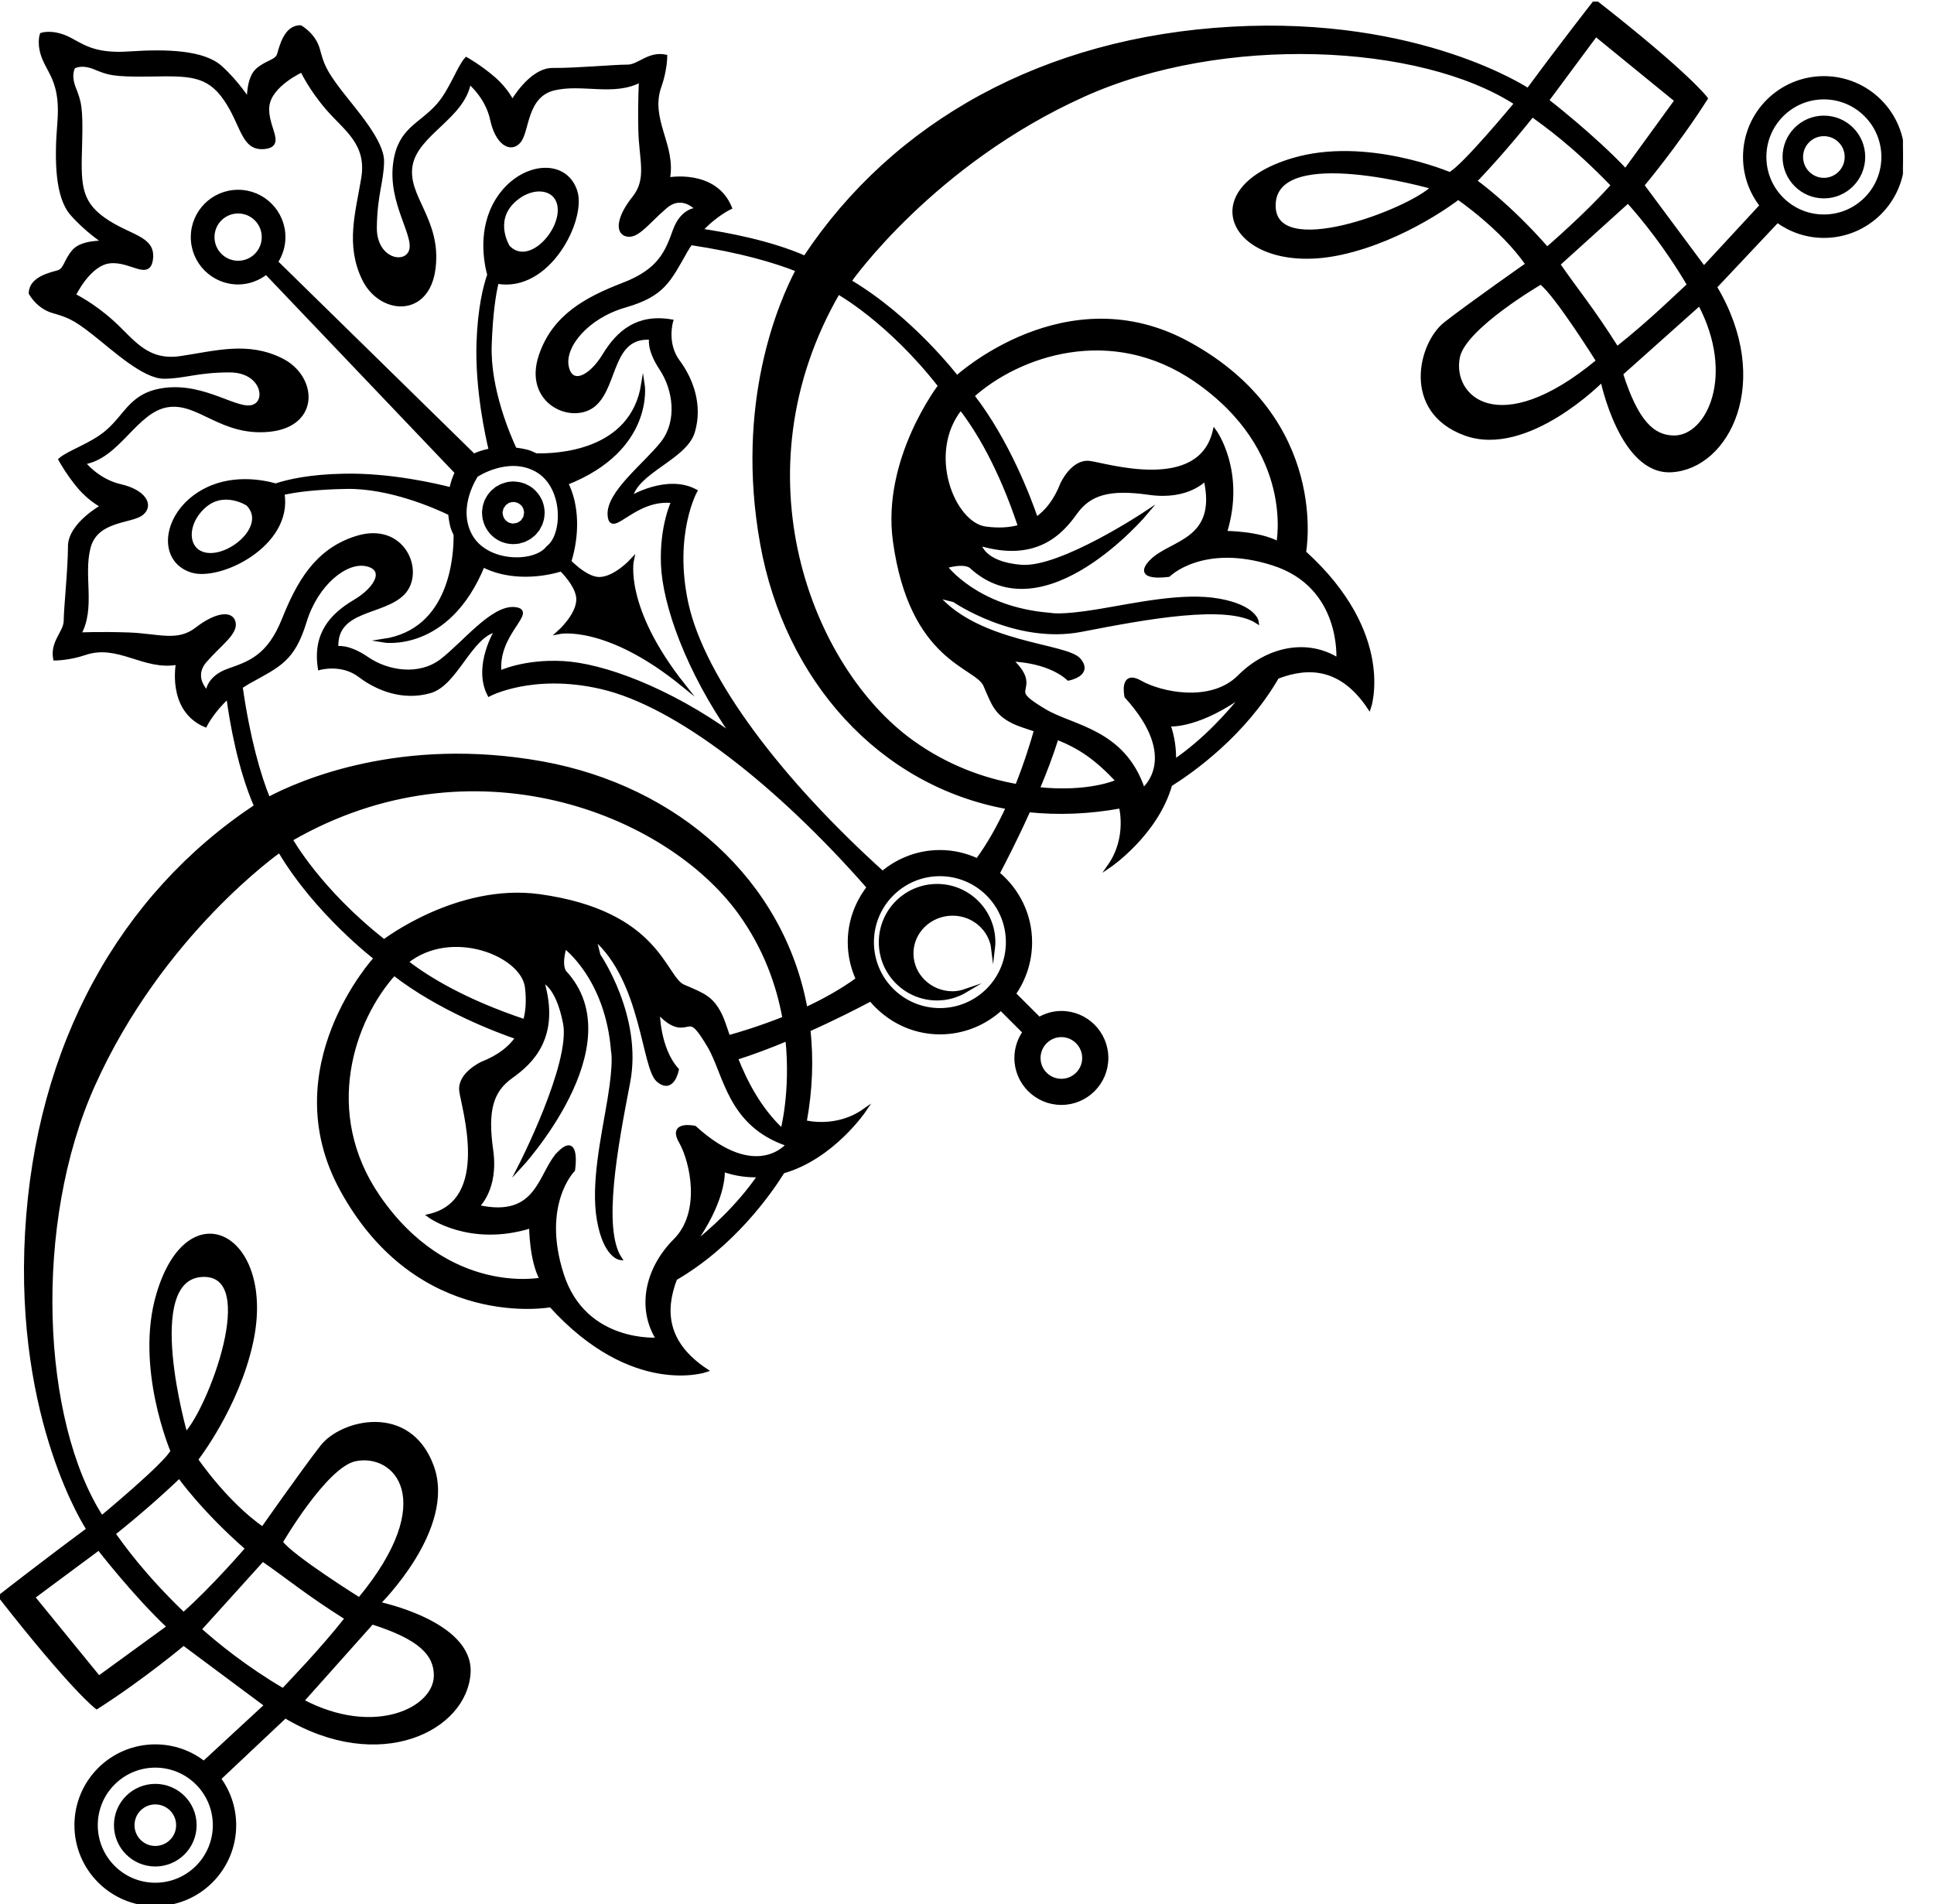 <?xml version="1.0" encoding="UTF-8" standalone="no"?>
<svg
   xmlns:dc="http://purl.org/dc/elements/1.1/"
   xmlns:cc="http://creativecommons.org/ns#"
   xmlns:rdf="http://www.w3.org/1999/02/22-rdf-syntax-ns#"
   xmlns:svg="http://www.w3.org/2000/svg"
   xmlns="http://www.w3.org/2000/svg"
   xmlns:sodipodi="http://sodipodi.sourceforge.net/DTD/sodipodi-0.dtd"
   xmlns:inkscape="http://www.inkscape.org/namespaces/inkscape"
   version="1.1"
   id="svg2"
   xml:space="preserve"
   width="287.093"
   height="282.667"
   viewBox="0 0 287.093 282.667"
   sodipodi:docname="vectorian063.pdf"><defs
     id="defs6"><clipPath
       clipPathUnits="userSpaceOnUse"
       id="clipPath24"><path
         d="M 0,0 H 212.003 V 212.003 H 0 Z"
         id="path22" /></clipPath><clipPath
       clipPathUnits="userSpaceOnUse"
       id="clipPath40"><path
         d="m 0,-3.8e-4 h 211.916 v 211.875 L 0,211.875 Z"
         id="path38" /></clipPath></defs><sodipodi:namedview
     pagecolor="#ffffff"
     bordercolor="#666666"
     borderopacity="1"
     objecttolerance="10"
     gridtolerance="10"
     guidetolerance="10"
     inkscape:pageopacity="0"
     inkscape:pageshadow="2"
     inkscape:window-width="640"
     inkscape:window-height="480"
     id="namedview4" /><g
     id="g10"
     inkscape:groupmode="layer"
     inkscape:label="vectorian063"
     transform="matrix(1.333,0,0,-1.333,0,282.667)"><g
       id="g12"
       transform="translate(72,140)"><g
         id="g14"
         transform="translate(-72,-140)"><g
           id="g16"><g
             id="g18"><g
               id="g20"
               clip-path="url(#clipPath24)"><path
                 d="m 64.109,190.706 c -1.13,3.664 -6.208,3.152 -8.742,-0.944 -1.972,-3.2 -1.302,-6.848 -0.909,-8.304 -0.445,-1.28 -1.067,-3.728 -1.194,-7.6 -0.167,-5.152 0.991,-10.384 1.364,-11.936 -0.764,-0.144 -1.4,-0.368 -1.868,-0.592 l -22.002,21.552 c 0.521,0.8 0.829,1.744 0.829,2.768 0,2.8 -2.267,5.072 -5.07,5.072 -2.801,0 -5.07,-2.272 -5.07,-5.072 0,-2.8 2.269,-5.072 5.07,-5.072 1.189,0 2.267,0.432 3.131,1.104 l 21.196,-22.24 c -0.223,-0.464 -0.456,-1.088 -0.614,-1.856 -1.538,0.4 -6.763,1.632 -11.919,1.52 -3.864,-0.064 -6.317,-0.656 -7.608,-1.088 -1.45,0.416 -5.091,1.136 -8.313,-0.8 -4.13,-2.464 -4.719,-7.536 -1.061,-8.72 3.106,-1.008 11.116,2.88 10.153,8.624 1.32,0.304 3.515,0.624 7.064,0.688 4.847,0.096 10.012,-2.192 11.557,-2.944 0.047,-0.448 0.114,-0.912 0.239,-1.408 0.088,-0.352 0.247,-0.64 0.372,-0.944 0.025,-2.288 -0.406,-10.688 -8.039,-11.808 0,0 7.177,-1.216 11.119,8.384 2.478,-1.296 5.796,-1.344 8.714,-0.464 0.736,-0.752 1.87,-2.112 1.87,-3.312 0,-1.776 -2.125,-3.664 -2.125,-3.664 0,0 5.253,1.104 13.829,-5.872 -6.859,8.672 -5.691,13.904 -5.691,13.904 0,0 -1.916,-2.096 -3.684,-2.08 -1.199,0.032 -2.541,1.184 -3.284,1.92 0.91,2.912 0.918,6.224 -0.346,8.72 9.655,3.808 8.524,11.008 8.524,11.008 -1.222,-7.616 -9.613,-7.936 -11.904,-7.872 -0.309,0.128 -0.589,0.288 -0.934,0.384 -0.497,0.128 -0.962,0.208 -1.414,0.256 -0.726,1.552 -2.956,6.752 -2.791,11.6 0.122,3.536 0.467,5.728 0.79,7.04 5.738,-1.04 9.724,6.928 8.763,10.048 z M 23.451,150.274 c -2.713,0 -3.067,3.184 -0.827,5.296 2.243,2.128 4.956,0.352 4.956,0.352 2.241,-2.24 -1.417,-5.648 -4.128,-5.648 z m 5.897,35.376 c 0,-1.568 -1.266,-2.832 -2.831,-2.832 -1.564,0 -2.829,1.264 -2.829,2.832 0,1.568 1.265,2.832 2.829,2.832 1.566,0 2.831,-1.264 2.831,-2.832 z m 23.71,-26.528 c 0,0 3.46,2.32 6.62,0.624 3.302,-1.776 3.236,-7.264 1.325,-8.672 -1.434,-1.904 -6.93,-1.888 -8.657,1.44 -1.651,3.184 0.711,6.608 0.711,6.608 z m 9.255,29.488 c -0.039,-2.72 -3.505,-6.336 -5.717,-4.064 0,0 -1.733,2.736 0.422,4.96 2.155,2.208 5.331,1.808 5.295,-0.896 z"
                 style="fill:#000000;fill-opacity:1;fill-rule:nonzero;stroke:#000000;stroke-width:0.399;stroke-linecap:butt;stroke-linejoin:miter;stroke-miterlimit:10;stroke-dasharray:none;stroke-opacity:1"
                 id="path26" /><path
                 d="m 57.209,158.242 c -0.005,0 -0.008,0 -0.014,0 -0.01,0 -0.019,0 -0.028,0 -0.139,0 -0.274,-0.016 -0.409,-0.032 -0.077,-0.016 -0.154,-0.016 -0.229,-0.032 -0.127,-0.032 -0.247,-0.064 -0.37,-0.112 -0.083,-0.032 -0.171,-0.048 -0.25,-0.08 -0.106,-0.032 -0.206,-0.096 -0.305,-0.16 -0.086,-0.048 -0.177,-0.08 -0.256,-0.128 -0.089,-0.064 -0.162,-0.128 -0.242,-0.208 -0.085,-0.064 -0.172,-0.128 -0.248,-0.192 -0.069,-0.08 -0.122,-0.144 -0.18,-0.208 -0.078,-0.096 -0.159,-0.192 -0.228,-0.288 -0.047,-0.064 -0.076,-0.144 -0.12,-0.208 -0.064,-0.112 -0.134,-0.224 -0.186,-0.336 -0.027,-0.08 -0.042,-0.144 -0.066,-0.208 -0.048,-0.144 -0.1,-0.272 -0.128,-0.416 -0.014,-0.064 -0.013,-0.128 -0.02,-0.176 -0.025,-0.16 -0.05,-0.304 -0.053,-0.464 0,-0.016 0.003,-0.016 0.003,-0.032 0,0 0,0 0,-0.016 0,-0.032 0.009,-0.064 0.009,-0.112 0.01,-0.176 0.021,-0.368 0.057,-0.544 0.005,-0.016 0.013,-0.032 0.022,-0.064 0.042,-0.192 0.097,-0.368 0.169,-0.544 0.005,-0.016 0.008,-0.016 0.009,-0.016 0.497,-1.168 1.633,-1.984 2.974,-2 0.016,0 0.031,0 0.047,0 0.008,0 0.016,0 0.024,0 0.219,0 0.43,0.032 0.635,0.064 0.024,0.016 0.048,0.016 0.071,0.032 0.188,0.032 0.369,0.096 0.541,0.16 0.048,0.016 0.091,0.048 0.137,0.08 0.144,0.064 0.286,0.128 0.417,0.224 0.067,0.048 0.125,0.096 0.187,0.144 0.102,0.08 0.205,0.16 0.296,0.24 0.08,0.08 0.145,0.176 0.215,0.256 0.062,0.08 0.13,0.144 0.187,0.224 0.081,0.128 0.142,0.256 0.206,0.384 0.031,0.048 0.07,0.112 0.097,0.176 0.069,0.144 0.116,0.32 0.159,0.48 0.009,0.048 0.028,0.08 0.038,0.128 0.042,0.192 0.059,0.384 0.067,0.576 0,0.032 0.006,0.048 0.006,0.08 0,0.016 0.006,0.032 0.006,0.032 0,0.208 -0.027,0.4 -0.06,0.592 -0.003,0.016 -0.002,0.016 -0.003,0.032 -0.042,0.224 -0.105,0.416 -0.181,0.624 0,0 0,0 -0.001,0 -0.161,0.384 -0.392,0.736 -0.681,1.04 -0.003,0 -0.006,0.016 -0.009,0.016 -0.138,0.144 -0.288,0.256 -0.448,0.384 -0.013,0 -0.022,0.016 -0.033,0.016 -0.152,0.112 -0.319,0.208 -0.486,0.272 -0.025,0.016 -0.047,0.032 -0.072,0.048 -0.159,0.064 -0.326,0.112 -0.494,0.16 -0.044,0.016 -0.081,0.032 -0.125,0.032 -0.158,0.032 -0.32,0.048 -0.483,0.064 -0.059,0 -0.112,0.016 -0.169,0.016 z m -0.497,-1.968 c 0.15,0.048 0.305,0.08 0.469,0.08 0.581,-0.016 1.074,-0.368 1.281,-0.864 0.005,-0.016 0.003,-0.048 0.009,-0.064 0.055,-0.16 0.092,-0.32 0.091,-0.48 0,-0.064 -0.027,-0.128 -0.036,-0.192 -0.017,-0.112 -0.031,-0.24 -0.078,-0.352 -0.033,-0.08 -0.093,-0.144 -0.139,-0.208 -0.053,-0.08 -0.094,-0.176 -0.161,-0.24 -0.081,-0.064 -0.184,-0.128 -0.283,-0.192 -0.055,-0.016 -0.102,-0.08 -0.162,-0.096 -0.123,-0.048 -0.263,-0.064 -0.403,-0.08 -0.045,0 -0.089,-0.032 -0.137,-0.032 -0.175,0 -0.342,0.048 -0.495,0.096 -0.016,0.016 -0.033,0.016 -0.047,0.016 -0.481,0.208 -0.816,0.672 -0.842,1.232 0,0.016 -0.012,0.032 -0.012,0.064 0,0.144 0.042,0.272 0.084,0.4 0.013,0.048 0.009,0.096 0.03,0.144 0.042,0.096 0.114,0.176 0.177,0.256 0.045,0.064 0.073,0.128 0.125,0.192 0.05,0.048 0.114,0.064 0.17,0.112 0.091,0.064 0.177,0.144 0.283,0.192 0.023,0 0.053,0 0.078,0.016 z"
                 style="fill:#000000;fill-opacity:1;fill-rule:nonzero;stroke:#000000;stroke-width:0.399;stroke-linecap:butt;stroke-linejoin:miter;stroke-miterlimit:10;stroke-dasharray:none;stroke-opacity:1"
                 id="path28" /><path
                 d="m 104.356,113.425 c 3.475,0 6.291,-2.816 6.291,-6.288 0,-0.256 -0.022,-0.512 -0.053,-0.768 -0.254,2.192 -2.162,3.92 -4.509,3.92 -2.52,0 -4.56,-1.968 -4.56,-4.4 0,-2.432 2.04,-4.416 4.56,-4.416 0.523,0 1.014,0.112 1.478,0.272 -0.939,-0.56 -2.03,-0.896 -3.208,-0.896 -3.475,0 -6.29,2.816 -6.29,6.288 0,3.472 2.814,6.288 6.29,6.288 z"
                 style="fill:#000000;fill-opacity:1;fill-rule:nonzero;stroke:#000000;stroke-width:0.399;stroke-linecap:butt;stroke-linejoin:miter;stroke-miterlimit:10;stroke-dasharray:none;stroke-opacity:1"
                 id="path30" /><path
                 d="m 198.708,194.578 c 0,-2.432 1.971,-4.416 4.403,-4.416 2.432,0 4.403,1.984 4.403,4.416 0,2.432 -1.971,4.4 -4.403,4.4 -2.432,0 -4.403,-1.968 -4.403,-4.4 z m 1.886,0 c 0,1.392 1.128,2.512 2.517,2.512 1.389,0 2.517,-1.12 2.517,-2.512 0,-1.392 -1.128,-2.528 -2.517,-2.528 -1.389,0 -2.517,1.136 -2.517,2.528 z"
                 style="fill:#000000;fill-opacity:1;fill-rule:nonzero;stroke:#000000;stroke-width:0.399;stroke-linecap:butt;stroke-linejoin:miter;stroke-miterlimit:10;stroke-dasharray:none;stroke-opacity:1"
                 id="path32" /><path
                 d="m 12.89,8.816 c 0,-2.432 1.973,-4.4 4.404,-4.4 2.431,0 4.403,1.968 4.403,4.4 0,2.432 -1.972,4.4 -4.403,4.4 -2.431,0 -4.404,-1.968 -4.404,-4.4 z m 1.89,0 c 0,1.392 1.123,2.512 2.514,2.512 1.389,0 2.519,-1.12 2.519,-2.512 0,-1.392 -1.13,-2.512 -2.519,-2.512 -1.391,0 -2.514,1.12 -2.514,2.512 z"
                 style="fill:#000000;fill-opacity:1;fill-rule:nonzero;stroke:#000000;stroke-width:0.399;stroke-linecap:butt;stroke-linejoin:miter;stroke-miterlimit:10;stroke-dasharray:none;stroke-opacity:1"
                 id="path34" /><g
                 id="g36"
                 clip-path="url(#clipPath40)"><path
                   d="M 8.487,8.816 C 8.487,3.952 12.432,0 17.295,0 c 4.865,0 8.808,3.952 8.808,8.816 0,1.936 -0.634,3.728 -1.695,5.184 l 7.356,6.928 c 10.534,-6.288 20.088,-1.408 20.442,4.864 0.314,5.584 -10.066,7.712 -10.066,7.712 0,0 8.494,8.336 5.98,15.248 -2.519,6.928 -10.066,5.04 -12.267,2.208 -2.203,-2.832 -6.603,-9.12 -6.603,-9.12 -4.092,2.832 -7.391,7.696 -7.391,7.696 0,0 4.558,5.824 6.131,13.056 2.561,11.776 -6.922,16.992 -10.38,5.344 -2.411,-8.112 1.575,-17.456 1.575,-17.456 -0.63,-1.408 -7.864,-7.392 -7.864,-7.392 -6.922,10.704 -7.863,32.72 -0.942,48.129 7.581,16.896 20.755,26.096 20.755,26.096 4.088,-6.912 10.694,-11.952 10.694,-11.952 0,0 -11.222,-12.176 -3.773,-25.776 8.568,-15.648 23.272,-12.896 23.272,-12.896 9.121,-10.064 17.297,-7.232 17.297,-7.232 -4.574,3.04 -4.77,6.704 -3.411,10.224 6.384,3.712 10.44,9.44 11.978,11.904 5.491,1.552 9.046,6.8 9.046,6.8 -3.144,-2.208 -6.603,-1.264 -6.603,-1.264 0.658,3.568 0.77,6.992 0.421,10.256 3.074,1.376 5.643,2.704 6.906,3.376 1.848,-2.224 4.597,-3.68 7.712,-3.68 2.616,0 4.997,1.008 6.789,2.656 l 2.61,-2.608 c -0.568,-0.816 -0.909,-1.808 -0.909,-2.88 0,-2.768 2.254,-5.024 5.035,-5.024 2.776,0 5.029,2.256 5.029,5.024 0,2.784 -2.253,5.04 -5.029,5.04 -0.906,0 -1.739,-0.256 -2.474,-0.672 l -2.792,2.784 c 1.136,1.632 1.805,3.616 1.805,5.744 0,3.088 -1.422,5.824 -3.611,7.664 0.65,1.232 2.013,3.856 3.427,7.008 3.254,-0.336 6.682,-0.224 10.248,0.432 0,0 0.942,-3.456 -1.258,-6.608 0,0 5.238,3.552 6.792,9.04 2.472,1.552 8.195,5.6 11.904,11.984 3.53,1.36 7.184,1.168 10.239,-3.408 0,0 2.832,8.176 -7.234,17.296 0,0 2.752,14.704 -12.898,23.264 -13.597,7.456 -25.789,-3.776 -25.789,-3.776 0,0 -5.03,6.608 -11.949,10.704 0,0 9.21,13.168 26.104,20.752 15.411,6.928 37.428,5.984 48.117,-0.944 0,0 -5.976,-7.232 -7.39,-7.856 0,0 -9.338,3.984 -17.455,1.568 -11.639,-3.456 -6.434,-12.944 5.347,-10.384 7.234,1.584 13.053,6.144 13.053,6.144 0,0 4.874,-3.312 7.702,-7.392 0,0 -6.288,-4.4 -9.118,-6.608 -2.829,-2.208 -4.718,-9.744 2.202,-12.272 6.917,-2.512 15.251,5.984 15.251,5.984 0,0 2.126,-10.384 7.707,-10.064 6.282,0.352 11.163,9.904 4.874,20.432 l 6.931,7.36 c 1.454,-1.056 3.242,-1.696 5.178,-1.696 4.864,0 8.807,3.952 8.807,8.816 0,4.864 -3.942,8.8 -8.807,8.8 -4.864,0 -8.807,-3.936 -8.807,-8.8 0,-2.048 0.699,-3.92 1.861,-5.408 l -6.421,-6.944 -6.838,9.2 c 0,0 3.773,4.48 7.075,9.664 0,0 -1.886,2.608 -12.343,10.784 0,0 -3.461,-4.4 -7.472,-9.84 0,0 -12.027,8.032 -33.021,6.848 -20.898,-1.168 -37.581,-10.528 -47.506,-25.504 -3.907,1.712 -8.695,2.592 -11.597,3.024 1.632,1.776 3.266,2.528 3.266,2.528 -1.712,4.16 -6.917,3.168 -6.917,3.168 0.76,3.76 -2.269,6.624 -0.918,10.384 0.622,1.744 0.634,3.296 0.634,3.296 -1.883,0.384 -2.963,-1.136 -4.261,-1.12 -1.298,0.016 -5.784,-0.4 -8.261,-0.368 -2.477,0.048 -4.531,-3.584 -4.531,-3.584 0,0 -0.574,1.312 -2.088,2.624 -1.516,1.312 -3.038,2.16 -3.038,2.16 -0.838,-0.928 -1.7,-3.52 -3.137,-5.152 -1.992,-2.256 -4.283,-2.64 -4.806,-6.416 -0.619,-4.464 2.367,-8.048 1.755,-9.808 -0.615,-1.76 -4.025,-1.008 -3.975,2.64 0.05,3.664 0.776,5.072 0.806,7.312 0.031,2.24 -2.991,5.584 -4.728,7.84 -1.738,2.272 -1.963,2.976 -2.417,4.64 -0.446,1.648 -1.966,2.496 -1.966,2.496 -1.652,0.032 -2.155,-2.208 -2.4,-3.024 -0.247,-0.832 -1.309,-0.816 -2.386,-1.744 -1.073,-0.928 -0.989,-3.408 -0.989,-3.408 0,0 -1.27,2.032 -3.133,3.696 -1.866,1.68 -5.872,1.856 -10.124,1.568 -4.248,-0.304 -5.409,1.008 -7.052,1.744 -1.642,0.72 -2.747,0.336 -2.747,0.336 0,0 -0.402,-1.104 0.305,-2.752 0.708,-1.648 2.006,-2.832 1.652,-7.072 -0.352,-4.24 -0.236,-8.256 1.416,-10.144 1.652,-1.888 3.656,-3.184 3.656,-3.184 0,0 -2.477,0.128 -3.422,-0.944 -0.945,-1.056 -0.945,-2.128 -1.767,-2.352 -0.826,-0.24 -3.067,-0.704 -3.067,-2.368 0,0 0.827,-1.52 2.477,-2 1.65,-0.48 2.358,-0.704 4.6,-2.48 2.239,-1.76 5.544,-4.832 7.783,-4.832 2.241,0 3.656,0.704 7.313,0.704 3.656,0 4.363,-3.424 2.596,-4 -1.771,-0.592 -5.317,2.432 -9.789,1.888 -3.775,-0.48 -4.198,-2.768 -6.486,-4.72 -1.652,-1.424 -4.249,-2.24 -5.191,-3.072 0,0 0.825,-1.536 2.123,-3.072 1.301,-1.52 2.595,-2.112 2.595,-2.112 0,0 -3.655,-2.016 -3.655,-4.48 0,-2.48 -0.474,-6.96 -0.474,-8.272 0,-1.296 -1.531,-2.352 -1.177,-4.24 0,0 1.556,0 3.303,0.592 3.772,1.296 6.605,-1.776 10.378,-1.056 0,0 -1.063,-5.2 3.066,-6.96 0,0 0.774,1.584 2.534,3.184 0.378,-2.816 1.27,-8 3.096,-12.176 C 13.516,112.353 4.159,95.681 2.988,74.785 1.807,53.793 9.827,41.761 9.827,41.761 4.399,37.744 -0.001,34.288 -0.001,34.288 8.176,23.84 10.771,21.936 10.771,21.936 c 5.188,3.312 9.671,7.088 9.671,7.088 l 9.2,-6.848 -6.944,-6.416 c -1.492,1.168 -3.364,1.856 -5.403,1.856 -4.863,0 -8.807,-3.936 -8.807,-8.8 z m 188.02,185.762 c 0,3.648 2.955,6.608 6.603,6.608 3.648,0 6.603,-2.96 6.603,-6.608 0,-3.648 -2.955,-6.608 -6.603,-6.608 -3.648,0 -6.603,2.96 -6.603,6.608 z m -36.956,-3.392 c -2.594,-2.592 -17.927,-8.48 -17.69,-1.872 0.245,6.896 17.69,1.872 17.69,1.872 z m 21.466,1.888 c -3.539,3.776 -8.728,7.792 -8.728,7.792 l 5.424,7.312 8.965,-7.312 z m -0.47,-22.64 8.727,7.792 c 4.246,-8.032 0.944,-14.864 -2.83,-14.864 -2.384,0 -4.195,1.728 -5.896,7.072 z m -7,12.192 7.752,7.008 c 1.667,-1.856 4.306,-5.088 6.776,-9.296 -1,-0.896 -4.307,-4.16 -8,-7.072 -2.832,4.48 -4.405,6.288 -6.528,9.36 z m -1.966,-2.048 c 1.653,-1.184 6.368,-8.72 6.368,-8.72 -11.083,-9.2 -16.511,-4.016 -15.565,0.464 0.696,3.312 9.197,8.256 9.197,8.256 z m -0.942,18.64 c 1.382,-0.992 4.626,-3.28 8.965,-7.792 -2.91,-3.296 -7.314,-7.072 -7.314,-7.072 -4.291,4.912 -8.018,7.536 -8.018,7.536 2.019,2.112 4.254,4.672 6.366,7.328 z M 115.678,94.241 c 0,1.392 1.128,2.528 2.518,2.528 1.387,0 2.517,-1.136 2.517,-2.528 0,-1.392 -1.13,-2.512 -2.517,-2.512 -1.39,0 -2.518,1.12 -2.518,2.512 z M 77.648,188.738 c 0,0 -1.653,0.032 -2.51,-2.32 -0.856,-2.352 -1.594,-4.464 -5.744,-6.048 -4.15,-1.6 -7.714,-3.552 -9.189,-7.904 -1.8,-5.296 3.672,-7.6 6.06,-5.392 2.389,2.208 1.756,7.648 6.232,7.344 0,0 -0.368,-1.168 1.133,-3.424 1.506,-2.272 2.045,-5.808 0.123,-8.272 -1.922,-2.432 -6.093,-5.568 -5.888,-8.048 0.201,-2.48 2.741,2.08 7.095,1.552 0,0 -1.331,-2.688 -1.154,-7.056 0.176,-4.368 2.696,-11.696 7.834,-19.024 -7.267,5.232 -14.551,7.856 -18.916,8.096 -4.361,0.24 -7.075,-1.072 -7.075,-1.072 -0.47,4.368 4.13,6.848 1.65,7.088 -2.477,0.224 -5.659,-3.888 -8.138,-5.776 -2.476,-1.888 -6.013,-1.312 -8.252,0.224 -2.244,1.536 -3.424,1.184 -3.424,1.184 -0.234,4.48 5.191,3.776 7.43,6.128 2.24,2.368 0.016,7.872 -5.305,6.128 -4.366,-1.408 -6.369,-4.944 -8.022,-9.072 -1.651,-4.128 -3.772,-4.832 -6.131,-5.664 -2.358,-0.816 -2.358,-2.48 -2.358,-2.48 0,0 -1.889,1.664 -0.238,3.552 1.652,1.888 3.42,3.056 3.183,4.24 -0.236,1.168 -2.003,0.944 -4.127,-0.704 -2.122,-1.648 -4.245,-0.72 -7.548,-0.592 -3.299,0.112 -5.543,0 -5.543,0 1.652,2.944 0.237,6.48 1.063,9.664 0.826,3.184 4.716,2.832 5.897,3.776 1.178,0.944 0.236,2.48 -2.362,3.072 -2.594,0.592 -4.126,2.592 -4.126,2.592 3.891,0.592 5.78,5.776 9.318,6.368 3.537,0.592 6.014,-3.296 11.441,-2.72 5.423,0.592 5.07,5.904 1.295,7.792 -3.772,1.888 -7.311,0.816 -11.203,0.24 -3.891,-0.592 -5.425,2 -7.667,4 -2.239,2.016 -4.245,2.96 -4.245,2.96 0,0 1.652,3.536 4.011,3.76 2.358,0.24 4.363,-2 4.6,0.368 0.234,2.352 -2.478,2.352 -5.306,4.352 -2.831,2 -2.715,4.128 -2.595,8.384 0.118,4.24 -0.119,4.704 -0.709,6.24 -0.591,1.536 -0.039,2.32 -0.039,2.32 0,0 0.792,0.544 2.315,-0.064 1.527,-0.624 1.994,-0.864 6.243,-0.8 4.248,0.064 6.369,0.144 8.336,-2.704 1.966,-2.864 1.929,-5.568 4.292,-5.376 2.361,0.208 0.15,2.24 0.415,4.608 0.269,2.352 3.83,3.952 3.83,3.952 0,0 0.916,-2.016 2.891,-4.288 1.974,-2.272 4.549,-3.84 3.904,-7.728 -0.643,-3.872 -1.752,-7.392 0.083,-11.2 1.836,-3.792 7.138,-4.224 7.8,1.2 0.663,5.408 -3.192,7.936 -2.555,11.472 0.638,3.52 5.853,5.344 6.494,9.232 0,0 1.983,-1.568 2.541,-4.176 0.552,-2.592 2.074,-3.552 3.032,-2.4 0.959,1.168 0.659,5.072 3.855,5.856 3.195,0.768 6.713,-0.688 9.684,0.928 0,0 -0.147,-2.24 -0.074,-5.552 0.07,-3.296 0.987,-5.424 -0.693,-7.536 -1.683,-2.096 -1.941,-3.872 -0.766,-4.112 1.176,-0.256 2.383,1.504 4.29,3.12 1.91,1.632 3.536,-0.288 3.536,-0.288 z m 29.336,-22.144 c 1.802,-2.32 4.35,-6.448 6.586,-13.168 -1.149,-0.336 -2.419,-0.384 -3.787,-0.208 -3.643,0.448 -6.826,8.384 -2.798,13.376 z m 35.349,-15.024 c -2.123,1.168 -5.898,1.168 -5.898,1.168 2.123,6.848 -1.181,11.328 -1.181,11.328 -1.65,-7.072 -12.031,-3.776 -13.914,-3.536 -1.888,0.24 -3.067,-2.368 -3.067,-2.368 -0.714,-1.824 -1.688,-3.072 -2.867,-3.888 -0.771,2.256 -3.178,8.656 -7.098,13.712 5.107,4.576 15.415,8.208 24.824,1.744 11.323,-7.792 9.2,-18.16 9.2,-18.16 z m -12.187,-20.208 c 0,0 2.83,-0.32 7.546,2.832 0.274,0.176 0.55,0.352 0.829,0.528 -1.565,-1.984 -4.304,-5.088 -7.76,-7.44 0.051,1.296 -0.125,2.656 -0.614,4.08 z m -13.839,1.568 c -3.147,1.888 -2.202,1.888 -2.202,3.152 0,1.248 -1.574,2.512 -1.574,2.512 0,0 4.09,0 6.45,-2.128 0,0 2.595,0.48 1.179,2.128 -1.414,1.648 -11.085,1.648 -15.805,7.072 l 1.886,-0.464 c 0,0 6.842,-4.72 14.155,-3.312 7.312,1.424 16.275,3.072 19.576,0.944 0,0 -0.235,1.648 -4.245,2.368 -4.011,0.704 -9.199,-0.48 -13.447,-1.184 -4.245,-0.704 -5.346,-0.4 -5.346,-0.4 -8.179,0.64 -11.639,5.344 -11.639,5.344 2.202,0.64 2.834,0 2.834,0 8.176,-7.536 19.498,5.984 19.498,5.984 0,0 -9.434,-6.288 -13.839,-5.984 -4.405,0.32 -4.718,2.528 -4.718,2.528 6.29,-1.888 9.123,1.248 10.693,3.456 1.573,2.192 3.776,2.832 8.178,2.208 4.402,-0.64 6.291,1.568 6.291,1.568 1.573,-6.928 -3.774,-6.928 -5.978,-9.12 -2.202,-2.208 1.89,-1.584 1.89,-1.584 0,0 3.774,3.776 11.635,1.264 7.863,-2.512 7.234,-10.688 7.234,-10.688 -3.459,2.192 -7.864,1.264 -11.008,-1.888 -3.144,-3.152 -8.805,-1.888 -11.007,-0.624 -2.205,1.248 -1.574,-1.584 -1.574,-1.584 6.291,-6.912 1.89,-10.368 1.89,-10.368 -2.203,6.592 -7.864,6.912 -11.008,8.8 z m -0.72,-8.72 c 0.779,1.856 1.522,3.808 2.107,5.68 2.589,-1.024 4.386,-2.256 6.789,-4.816 0,0 -3.062,-1.472 -8.896,-0.864 z m -2.338,0.336 c -3.698,0.656 -7.805,2.096 -11.725,4.928 -11.32,8.176 -19.815,29.872 -8.178,50.001 0,0 5.662,-3.136 11.323,-10.384 0,0 -6.29,-8.176 -5.032,-17.296 1.846,-13.376 9.12,-13.84 10.063,-16.032 0.944,-2.208 1.258,-3.152 3.146,-4.096 0.522,-0.256 1.41,-0.544 2.504,-0.912 -0.374,-1.344 -1.077,-3.648 -2.101,-6.208 z m -4.411,-8.272 c -1.275,0.592 -2.677,0.928 -4.168,0.928 -2.44,0 -4.646,-0.896 -6.389,-2.336 -11.279,10.176 -19.989,21.552 -21.826,30.016 -1.661,7.696 0.998,12.496 0.998,12.496 -3.16,1.696 -7.205,-0.736 -7.205,-0.736 0.63,2.944 6.075,4.4 6.941,7.344 0.866,2.928 -0.157,5.776 -1.662,7.808 -1.507,2.016 -0.763,4.496 -0.763,4.496 -3.766,0.64 -5.915,-1.216 -7.483,-3.792 -1.569,-2.576 -3.703,-3.488 -4.145,-1.248 -0.442,2.256 2.199,5.52 6.46,6.752 4.264,1.232 4.876,2.768 6.808,6.16 0.162,0.288 0.342,0.544 0.518,0.8 5.528,-0.832 9.355,-1.968 11.896,-2.976 -1.872,-3.552 -6.802,-14.768 -3.963,-30.496 2.709,-15.04 13.146,-26.784 27.365,-29.344 -0.938,-2.032 -2.067,-4.096 -3.382,-5.872 z m -11.714,-9.136 c 0,4.176 3.376,7.552 7.546,7.552 4.168,0 7.547,-3.376 7.547,-7.552 0,-4.16 -3.379,-7.536 -7.547,-7.536 -4.17,0 -7.546,3.376 -7.546,7.536 z M 77.144,73.409 c 0.176,0.272 0.357,0.544 0.536,0.832 3.146,4.704 2.832,7.536 2.832,7.536 1.422,-0.496 2.782,-0.672 4.07,-0.608 C 82.229,77.713 79.133,74.961 77.144,73.409 Z M 62.27,83.665 c -2.2,-2.192 -2.2,-7.552 -9.119,-5.968 0,0 2.2,1.888 1.572,6.288 -0.628,4.4 0.001,6.608 2.201,8.176 2.202,1.568 5.346,4.4 3.461,10.688 0,0 1.667,-0.384 2.514,-4.72 0.886,-4.512 -5.033,-16.032 -5.033,-16.032 0,0 12.583,13.52 5.033,21.696 0,0 -0.63,0.624 0,2.832 0,0 4.719,-3.456 5.347,-11.632 0,0 0.313,-1.104 -0.395,-5.36 -0.706,-4.24 -1.884,-9.424 -1.177,-13.44 0.703,-4 2.356,-4.24 2.356,-4.24 -2.123,3.296 -0.471,12.256 0.945,19.568 1.414,7.312 -3.302,14.16 -3.302,14.16 l -0.473,1.888 c 5.424,-4.72 5.424,-14.384 7.076,-15.808 1.653,-1.408 2.125,1.184 2.125,1.184 -2.125,2.352 -2.125,6.448 -2.125,6.448 0,0 1.258,-1.568 2.518,-1.568 1.259,0 1.259,0.944 3.146,-2.208 1.885,-3.152 2.2,-8.8 8.805,-11.008 0,0 -3.461,-4.4 -10.379,1.888 0,0 -2.832,0.624 -1.571,-1.568 1.259,-2.208 2.517,-7.872 -0.629,-11.008 -3.147,-3.152 -4.086,-7.552 -1.89,-11.008 0,0 -8.176,-0.64 -10.692,7.232 -2.515,7.856 1.257,11.632 1.257,11.632 0,0 0.63,4.096 -1.572,1.888 z M 87.116,86.177 c -2.574,2.4 -4.114,5.472 -5.138,8.048 1.87,0.592 3.821,1.328 5.685,2.112 C 88.271,90.497 87.116,86.177 87.116,86.177 Z M 58.444,98.353 c -6.716,2.24 -10.855,4.784 -13.172,6.592 5.006,4.016 12.928,0.832 13.382,-2.8 0.171,-1.376 0.12,-2.64 -0.209,-3.792 z m -14.563,5.264 c 5.064,-3.92 11.466,-6.336 13.713,-7.104 -0.808,-1.168 -2.063,-2.144 -3.893,-2.864 0,0 -2.595,-1.184 -2.359,-3.072 0.234,-1.872 3.538,-12.256 -3.538,-13.904 0,0 4.48,-3.312 11.32,-1.184 0,0 0,-3.776 1.178,-5.888 0,0 -10.378,-2.128 -18.163,9.184 -6.469,9.424 -2.842,19.728 1.741,24.832 z m -11.486,14.96 c 20.125,11.632 41.825,3.136 50.006,-8.176 2.829,-3.92 4.264,-8.032 4.931,-11.728 -2.563,-1.024 -4.867,-1.728 -6.21,-2.096 -0.374,1.088 -0.664,1.984 -0.925,2.496 -0.944,1.888 -1.885,2.208 -4.086,3.152 -2.203,0.944 -2.659,8.208 -16.041,10.064 -9.121,1.248 -17.299,-5.04 -17.299,-5.04 -7.234,5.664 -10.377,11.328 -10.377,11.328 z m -2.507,4.528 c -1.054,2.624 -2.223,6.624 -3.063,12.464 0.281,0.176 0.559,0.368 0.871,0.544 3.42,1.888 4.953,2.48 6.251,6.72 1.296,4.24 4.599,6.848 6.839,6.368 2.241,-0.464 1.297,-2.592 -1.296,-4.128 -2.596,-1.536 -4.482,-3.648 -3.893,-7.424 0,0 2.478,0.704 4.481,-0.832 2.005,-1.52 4.834,-2.592 7.785,-1.76 2.947,0.816 4.483,6.24 7.429,6.832 0,0 -2.474,-4 -0.824,-7.184 0,0 4.836,2.592 12.5,0.816 8.459,-1.952 19.723,-10.832 29.758,-22.272 -1.31,-1.696 -2.12,-3.792 -2.12,-6.112 0,-1.472 0.331,-2.848 0.896,-4.112 -1.754,-1.28 -3.771,-2.4 -5.774,-3.328 -2.568,14.224 -14.315,24.656 -29.343,27.376 -15.727,2.832 -26.958,-2.096 -30.498,-3.968 z m -11.098,-92.193 -7.783,-5.664 -7.311,8.96 7.311,5.424 c 0,0 4.009,-5.184 7.783,-8.72 z m 1.887,21.456 c 0,0 -5.014,17.44 1.889,17.696 6.602,0.24 0.703,-15.104 -1.889,-17.696 z m 6.841,-12.736 c 0,0 -3.775,-4.4 -7.077,-7.312 -4.513,4.336 -6.795,7.584 -7.785,8.96 2.65,2.112 5.206,4.352 7.313,6.368 0,0 2.628,-3.728 7.548,-8.016 z M 40.02,33.968 c 0,0 -7.549,4.72 -8.728,6.368 0,0 4.948,8.512 8.256,9.2 4.481,0.944 9.672,-4.48 0.472,-15.568 z m -6.37,-11.312 7.783,8.72 c 5.352,-1.696 7.08,-3.504 7.08,-5.888 0,-3.776 -6.842,-7.088 -14.863,-2.832 z m -2.125,1.2 c -4.195,2.464 -7.427,5.104 -9.289,6.768 l 7.014,7.76 C 32.315,36.256 34.121,34.688 38.604,31.856 35.688,28.16 32.429,24.848 31.524,23.856 Z M 10.689,8.816 c 0,3.648 2.959,6.608 6.605,6.608 3.649,0 6.606,-2.96 6.606,-6.608 0,-3.648 -2.958,-6.608 -6.606,-6.608 -3.647,0 -6.605,2.96 -6.605,6.608 z"
                   style="fill:#000000;fill-opacity:1;fill-rule:nonzero;stroke:#000000;stroke-width:0.399;stroke-linecap:butt;stroke-linejoin:miter;stroke-miterlimit:10;stroke-dasharray:none;stroke-opacity:1"
                   id="path42" /></g></g></g></g></g></g></g></svg>
